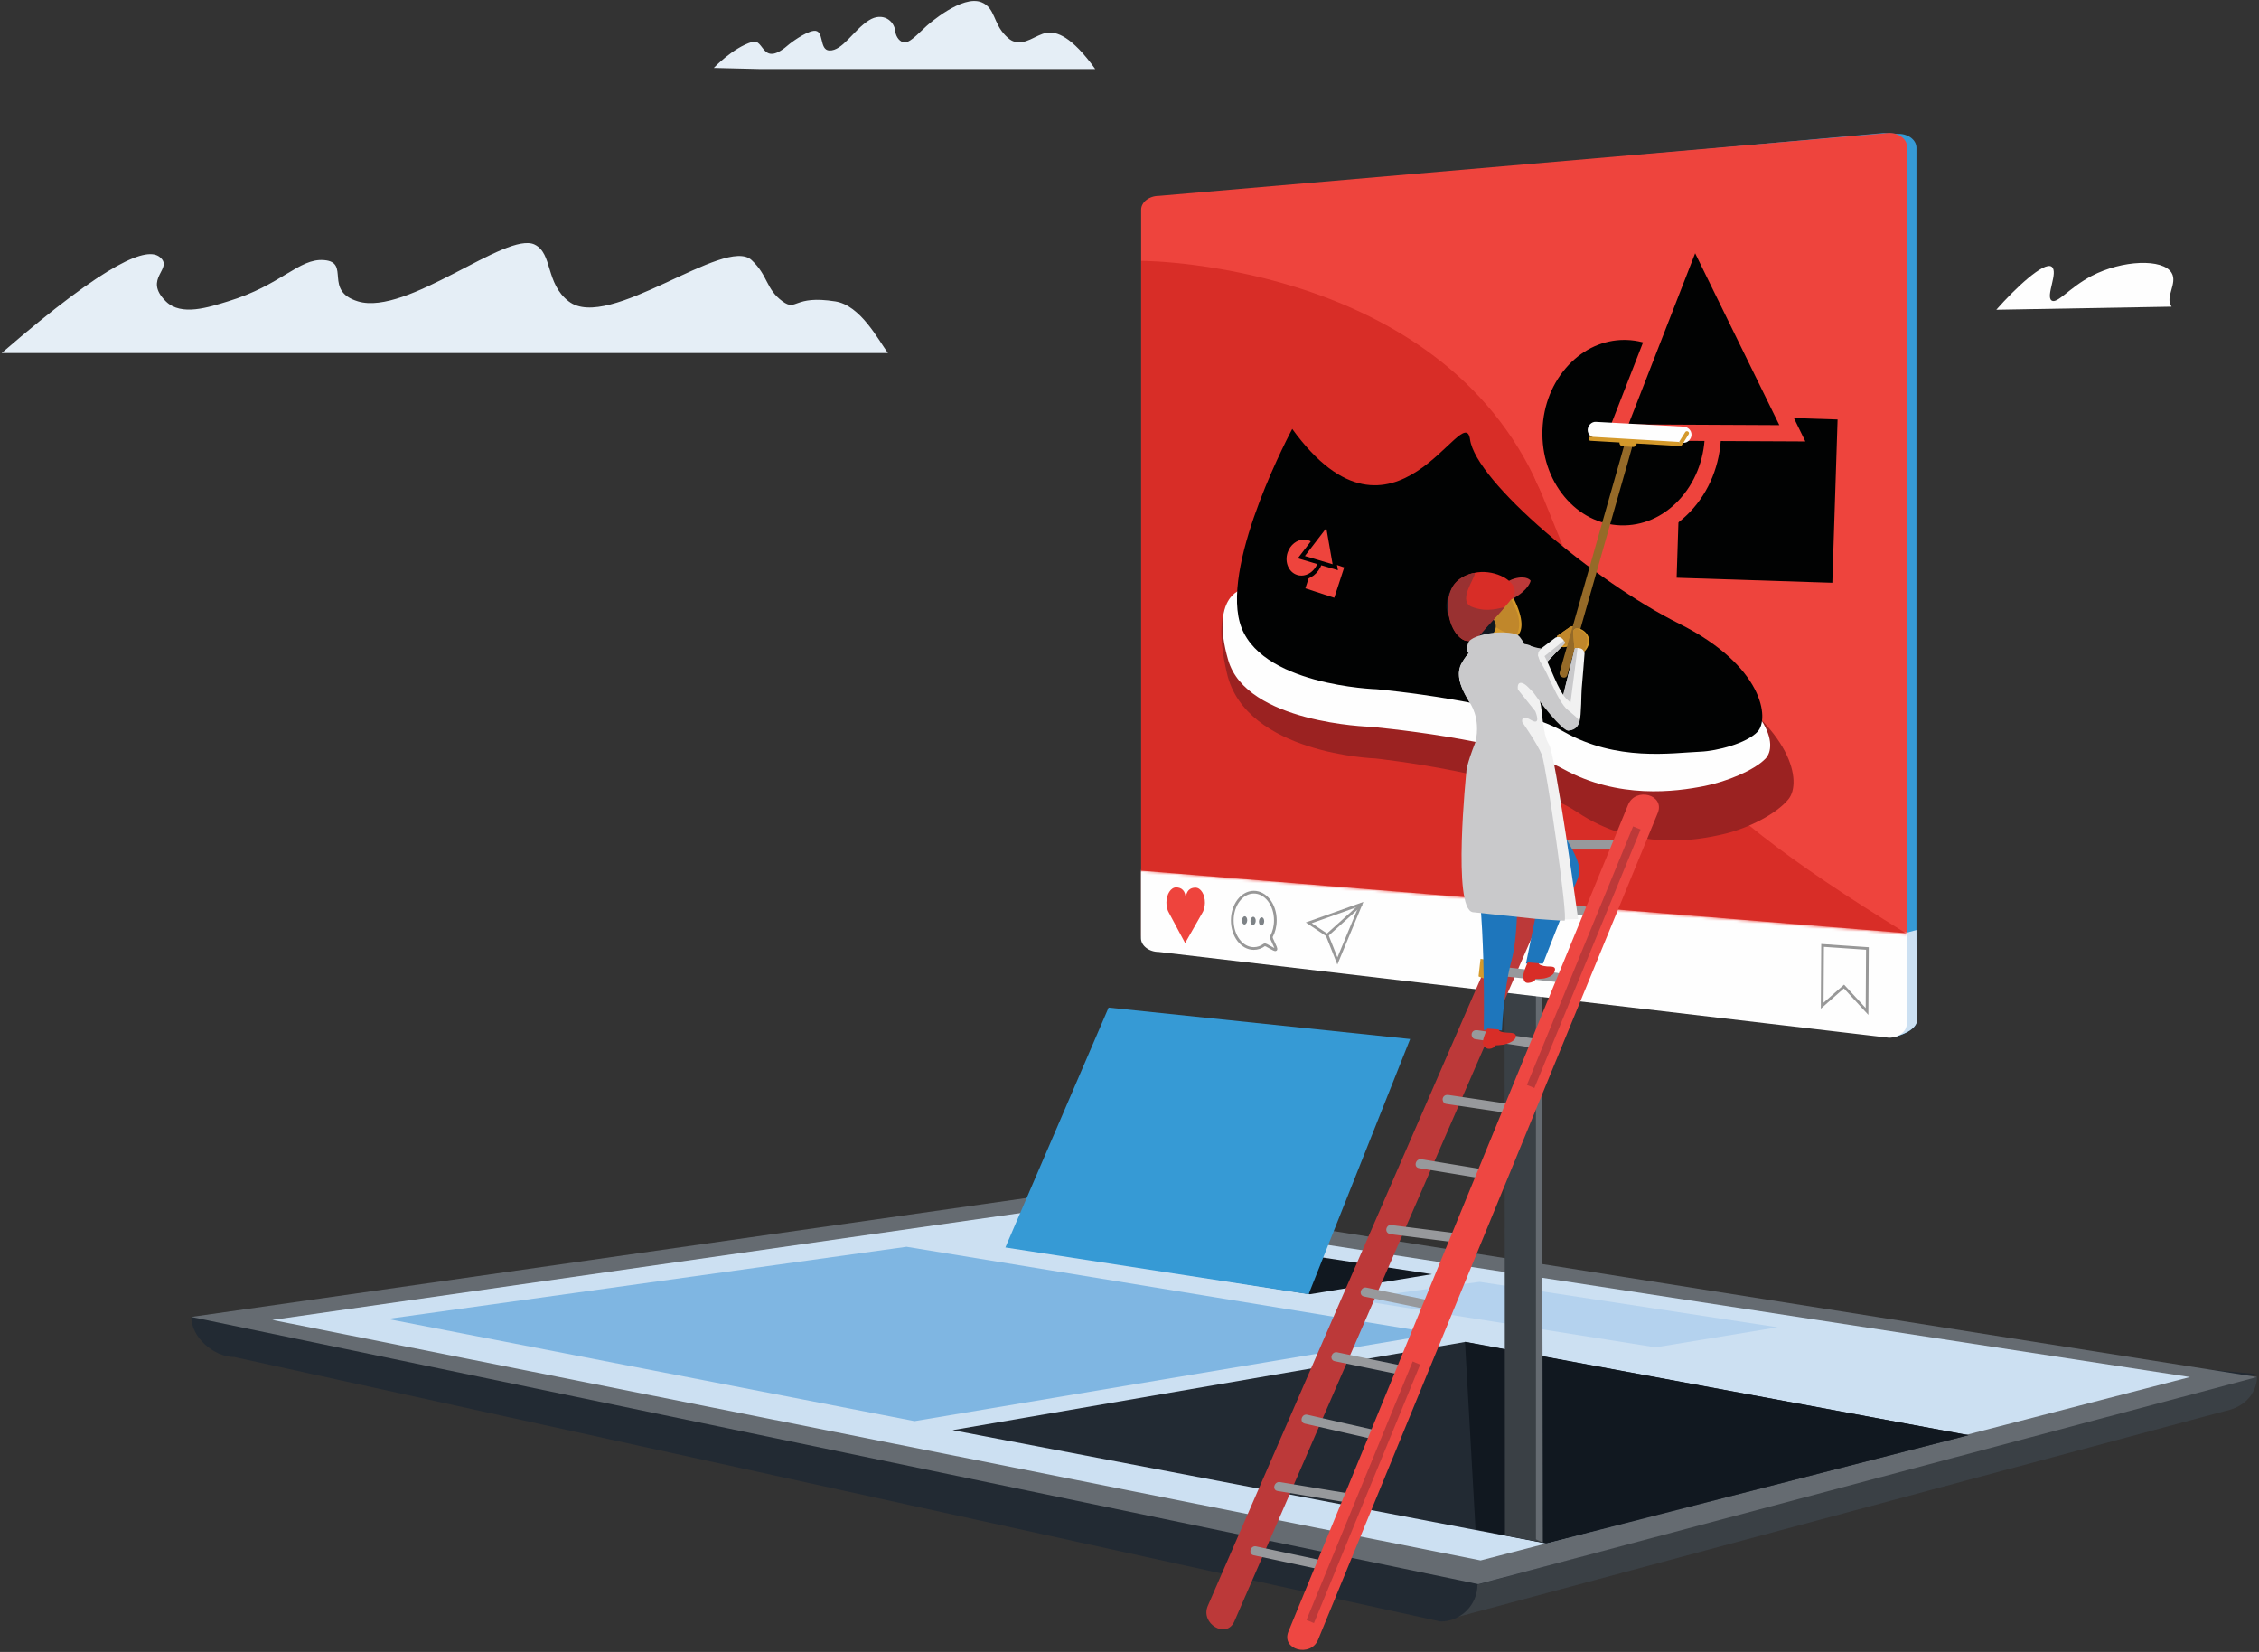 <?xml version="1.0" encoding="UTF-8"?>
<svg width="837px" height="612px" viewBox="0 0 837 612" version="1.1" xmlns="http://www.w3.org/2000/svg" xmlns:xlink="http://www.w3.org/1999/xlink">
    <rect x="0" y="0" width="837" height="612" fill="#333333" stroke="none"/>
    <!-- Generator: Sketch 51.3 (57544) - http://www.bohemiancoding.com/sketch -->
    <title>Group 172</title>
    <desc>Created with Sketch.</desc>
    <defs>
        <polyline id="path-1" points="0.519 33.574 288.01 71.44 286.972 24.293 2.086 0.906"></polyline>
    </defs>
    <g id="Page-1" stroke="none" stroke-width="1" fill="none" fill-rule="evenodd">
        <g id="Desktop-HD-Copy-21" transform="translate(-577, -41)">
            <g id="Group-172" transform="translate(577, 40)">
                <g id="Group-27" transform="translate(0, 0.61)">
                    <path d="M405.806,25.972 L281.666,25.972 L264.471,25.553 C264.471,25.553 271.601,18.004 278.731,15.907 C283.409,14.531 282.086,25.972 292.565,16.645 C292.565,16.645 298.167,12.253 301.495,11.822 C305.572,11.293 303.342,18.96 307.304,19.1 C312.177,19.272 316.239,11.541 321.928,7.938 C327.09,4.67 331.335,8.173 331.684,11.822 C331.833,13.394 332.796,15.483 334.603,16.029 C336.84,16.705 339.954,13.038 343.294,10.035 C343.994,9.406 356.517,-1.661 363.657,1.232 C368.771,3.305 367.956,8.969 372.59,13.602 C373.901,14.912 374.578,15.343 375.343,15.651 C379.774,17.434 383.753,13.237 387.773,12.552 C391.395,11.934 397.085,13.82 405.806,25.972" id="Fill-9" fill="#E5EEF6"></path>
                    <path d="M739.665,115.143 C746.721,107.14 757.374,97.133 760.176,99.191 C762.829,101.14 757.802,110.147 760.176,111.725 C762.239,113.096 766.766,106.903 774.988,102.609 C786.308,96.698 801.37,96.089 804.614,101.47 C806.962,105.363 801.983,110.501 804.614,114.004 L739.665,115.143 Z" id="Fill-10" fill="#FEFEFE"></path>
                    <path d="M533.75,601.108 L514.069,577.367 L836.295,510.545 C836.295,510.545 836.543,520.791 823.921,523.265 L533.75,601.108" id="Fill-11" fill="#3A4045"></path>
                    <path d="M0.607,131.192 C40.769,96.438 54.607,91.94 59.168,95.596 C64.644,99.987 52.709,103.403 61.464,112.046 C67.165,117.674 77.435,114.171 84.429,112.046 C104.323,106.002 110.686,96.035 120.025,96.745 C130.054,97.506 119.671,108.131 132.656,112.046 C150.844,117.531 187.634,85.872 198.105,91.004 C204.877,94.321 201.997,105.329 210.736,112.046 C225.573,123.45 268.636,87.576 278.482,96.745 C284.652,102.489 283.703,107.486 289.964,112.046 C295.305,115.935 293.869,109.589 309.485,112.046 C318.82,113.515 325.335,126.15 329.005,131.192 L0.607,131.192 Z" id="Fill-12" fill="#E5EEF6"></path>
                    <path d="M310.264,459.316 L70.884,488.334 C70.884,495.854 79.264,503.121 86.785,503.121 L533.749,601.108 C541.27,601.108 547.423,594.955 547.423,587.434 L835.923,509.432 L310.264,459.316 Z" id="Fill-13" fill="#222A33"></path>
                    <polygon id="Fill-14" fill="#656B71" points="547.727 587.266 70.823 488.272 399.359 441.497 836.294 510.545"></polygon>
                    <polygon id="Fill-15" fill="#CCE0F2" points="548.593 578.48 100.892 489.385 397.132 447.066 811.423 510.545"></polygon>
                    <polygon id="Fill-16" fill="#111820" points="485.36 479.857 530.563 472.433 420.148 455.604 373.003 462.039"></polygon>
                    <polygon id="Fill-17" fill="#B4D2EE" points="613.434 499.533 658.636 492.108 548.221 475.279 501.076 481.714"></polygon>
                    <polygon id="Fill-18" fill="#369AD5" points="372.508 462.534 484.866 479.857 522.484 385.318 410.754 373.667"></polygon>
                    <polygon id="Fill-19" fill="#7FB6E2" points="143.583 489.014 335.88 462.285 532.383 494.458 338.85 526.879"></polygon>
                    <polygon id="Fill-20" fill="#222A33" points="352.956 530.22 542.777 497.552 729.382 532.076 572.724 572.169"></polygon>
                    <polygon id="Fill-21" fill="#111820" points="542.807 497.467 546.717 566.97 573.078 572.155 729.381 532.076"></polygon>
                    <path d="M571.613,571.83 L571.236,292.367 C571.236,289.86 568.129,287.809 564.331,287.809 C560.533,287.809 557.426,289.86 557.426,292.367 L557.604,569.224 L571.613,571.83 Z" id="Fill-22" fill="#3A4045"></path>
                    <path d="M571.613,571.83 L571.236,292.367 C571.236,289.86 570.279,288.745 566.482,288.745 L569.089,289.179 L569.089,570.662 L571.613,571.83 Z" id="Fill-23" fill="#656B71"></path>
                    <path d="M699.937,384.777 L689.847,382.428 L436.699,352.272 C433.105,352.272 430.164,349.952 430.164,347.117 L430.164,78.347 C430.164,75.512 433.105,73.193 436.699,73.193 L697.842,49.681 L703.55,49.996 C707.145,49.996 710.085,52.315 710.085,55.151 L710.085,378.906 C710.085,381.741 703.532,384.777 699.937,384.777" id="Fill-24" fill="#369AD5"></path>
                    <path d="M429.418,352.034 C425.783,352.034 422.809,349.715 422.809,346.879 L422.809,78.11 C422.809,75.274 425.783,72.955 429.418,72.955 L699.994,49.651 C703.629,49.651 706.602,51.969 706.602,54.804 L706.602,378.56 C706.602,381.396 703.629,383.714 699.994,383.714 L429.418,352.034 Z" id="Fill-25" fill="#EE443D"></path>
                    <path d="M706.395,345.921 L710.085,344.942 L710.201,379.084 C710.201,379.084 709.624,382.796 701.206,384.652 L706.395,345.921 Z" id="Fill-26" fill="#CCE0F2"></path>
                </g>
                <g id="Group-30" transform="translate(420, 322.61)">
                    <mask id="mask-2" fill="white">
                        <use xlink:href="#path-1"></use>
                    </mask>
                    <g id="Clip-29"></g>
                    <path d="M279.873,62.845 L9.362,31.056 C5.719,31.056 2.737,28.737 2.737,25.902 L2.737,-242.868 C2.737,-245.703 5.719,-248.023 9.362,-248.023 L279.873,-271.22 C283.517,-271.22 286.498,-268.901 286.498,-266.065 L286.498,57.69 C286.498,60.525 283.517,62.845 279.873,62.845" id="Fill-28" fill="#FEFEFE" mask="url(#mask-2)"></path>
                </g>
                <g id="Group-171" transform="translate(422, 79.61)">
                    <path d="M159.633,222.173 L30.446,519.156" id="Fill-31" fill="#222A33"></path>
                    <path d="M154.713,219.298 C140.105,252.88 125.497,286.462 110.889,320.043 C87.776,373.175 64.664,426.308 41.552,479.44 C36.21,491.719 30.867,504 25.526,516.279 C22.63,522.938 32.444,528.745 35.365,522.03 C49.973,488.449 64.581,454.866 79.19,421.284 C102.302,368.152 125.414,315.022 148.526,261.889 C153.868,249.608 159.21,237.328 164.552,225.048 C167.448,218.392 157.634,212.583 154.713,219.298" id="Fill-33" fill="#BC3939"></path>
                    <path d="M0.852,18.029 C5.017,18.029 115.303,19.816 149.837,105.825 C184.37,191.834 196.574,212.994 284.137,267.084 L0.852,243.952 L0.852,18.029 Z" id="Fill-35" fill="#D82D27"></path>
                    <path d="M179.608,232.714 L156.625,232.714 L154.141,232.714 C151.942,232.714 151.938,236.132 154.141,236.132 L171.704,236.132 L174.187,236.132 C176.387,236.132 178.287,232.714 176.084,232.714 L179.608,232.714 Z" id="Fill-37" fill="#97999C"></path>
                    <path d="M164.579,257.109 C158.743,256.876 152.906,256.643 147.069,256.41 C146.229,256.376 145.39,256.342 144.549,256.309 C142.35,256.221 142.353,259.64 144.549,259.728 C150.386,259.961 156.223,260.194 162.058,260.427 C162.899,260.461 163.739,260.494 164.579,260.527 C166.779,260.615 166.775,257.197 164.579,257.109" id="Fill-39" fill="#97999C"></path>
                    <path d="M154.902,281.791 C149.095,281.157 143.289,280.524 137.481,279.892 C136.645,279.8 135.809,279.709 134.974,279.618 C134.054,279.518 133.264,280.475 133.264,281.327 C133.264,282.334 134.052,282.936 134.974,283.036 C140.781,283.669 146.588,284.303 152.394,284.936 C153.23,285.027 154.066,285.118 154.902,285.209 C155.821,285.31 156.611,284.352 156.611,283.5 C156.611,282.493 155.824,281.892 154.902,281.791" id="Fill-41" fill="#97999C"></path>
                    <path d="M148.557,306.462 L128.295,303.481 C127.336,303.339 126.377,303.197 125.418,303.057 C124.498,302.921 123.593,303.286 123.317,304.25 C123.085,305.053 123.598,306.219 124.51,306.353 C131.264,307.348 138.018,308.341 144.771,309.336 C145.73,309.478 146.689,309.618 147.648,309.76 C148.568,309.896 149.474,309.529 149.75,308.565 C149.981,307.762 149.468,306.598 148.557,306.462" id="Fill-43" fill="#97999C"></path>
                    <path d="M137.816,330.464 C131.063,329.466 124.31,328.469 117.556,327.469 C116.598,327.327 115.639,327.187 114.68,327.045 C113.76,326.909 112.854,327.274 112.578,328.238 C112.347,329.041 112.86,330.205 113.771,330.341 C120.525,331.339 127.278,332.337 134.031,333.336 C134.99,333.478 135.949,333.62 136.908,333.762 C137.828,333.897 138.733,333.531 139.009,332.567 C139.241,331.764 138.728,330.599 137.816,330.464" id="Fill-45" fill="#97999C"></path>
                    <path d="M127.737,354.652 C121.016,353.544 114.295,352.435 107.574,351.327 C106.603,351.168 105.633,351.007 104.662,350.847 C102.509,350.492 101.584,353.786 103.753,354.143 C110.474,355.252 117.195,356.36 123.917,357.468 C124.887,357.629 125.858,357.789 126.829,357.948 C128.98,358.303 129.906,355.009 127.737,354.652" id="Fill-47" fill="#97999C"></path>
                    <path d="M116.554,378.152 L96.237,375.58 C95.275,375.459 94.314,375.337 93.352,375.215 C92.428,375.098 91.652,376.085 91.643,376.924 C91.632,377.944 92.44,378.518 93.352,378.633 C100.124,379.491 106.897,380.347 113.669,381.205 C114.631,381.327 115.593,381.448 116.554,381.57 C117.478,381.687 118.255,380.701 118.263,379.861 C118.274,378.841 117.466,378.267 116.554,378.152" id="Fill-49" fill="#97999C"></path>
                    <path d="M107.216,403.069 C100.529,401.71 93.842,400.35 87.155,398.991 C86.202,398.797 85.25,398.603 84.297,398.41 C82.15,397.973 81.231,401.267 83.389,401.706 L103.448,405.784 C104.402,405.978 105.355,406.172 106.307,406.365 C108.454,406.801 109.373,403.507 107.216,403.069" id="Fill-51" fill="#97999C"></path>
                    <path d="M96.367,427.091 L76.316,422.966 C75.364,422.769 74.412,422.572 73.46,422.377 C71.312,421.935 70.394,425.231 72.551,425.673 C79.234,427.048 85.918,428.425 92.601,429.8 C93.554,429.995 94.506,430.192 95.458,430.387 C97.605,430.829 98.523,427.534 96.367,427.091" id="Fill-53" fill="#97999C"></path>
                    <path d="M90.677,451.945 C82.424,450.068 74.171,448.192 65.919,446.315 L62.392,445.512 C60.249,445.025 59.336,448.32 61.483,448.809 C69.737,450.685 77.99,452.562 86.24,454.439 L89.769,455.242 C91.91,455.728 92.825,452.433 90.677,451.945" id="Fill-55" fill="#97999C"></path>
                    <path d="M79.716,474.993 C71.722,473.672 63.729,472.349 55.736,471.027 C54.581,470.837 53.427,470.645 52.272,470.455 C50.12,470.098 49.195,473.392 51.363,473.751 C59.357,475.073 67.35,476.394 75.343,477.717 C76.498,477.908 77.653,478.098 78.807,478.29 C80.959,478.645 81.884,475.352 79.716,474.993" id="Fill-57" fill="#97999C"></path>
                    <path d="M66.306,499.156 C59.632,497.734 52.958,496.311 46.285,494.889 C45.333,494.686 44.383,494.484 43.432,494.281 C41.286,493.824 40.369,497.119 42.524,497.578 C49.197,499 55.87,500.423 62.544,501.844 C63.495,502.047 64.447,502.25 65.397,502.452 C67.542,502.91 68.459,499.615 66.306,499.156" id="Fill-59" fill="#97999C"></path>
                    <polygon id="Fill-61" fill="#010202" points="259.811 140.388 196.129 138.333 198.275 71.847 261.956 73.902"></polygon>
                    <path d="M199.224,135.432 L256.909,137.293 L258.861,76.804 L201.176,74.943 L199.224,135.432 Z M262.711,143.484 L193.035,141.236 L195.373,68.752 L265.05,71 L262.711,143.484 Z" id="Fill-63" fill="#EE443D"></path>
                    <path d="M212.675,82.744 C212.011,103.369 196.659,119.61 178.387,119.02 C160.114,118.431 145.843,101.234 146.507,80.609 C147.173,59.985 162.524,43.744 180.797,44.333 C199.069,44.923 213.341,62.12 212.675,82.744" id="Fill-65" fill="#010202"></path>
                    <path d="M179.831,47.318 C172.18,47.318 164.894,50.585 159.229,56.577 C153.258,62.896 149.805,71.465 149.506,80.706 C149.208,89.947 152.102,98.721 157.654,105.412 C163.119,111.997 170.517,115.765 178.483,116.022 C186.479,116.272 194.075,112.995 199.954,106.776 C205.926,100.458 209.379,91.889 209.678,82.648 C209.976,73.406 207.082,64.632 201.529,57.942 C196.064,51.357 188.667,47.589 180.7,47.332 C180.41,47.323 180.119,47.318 179.831,47.318 M179.361,122.036 C179.005,122.036 178.648,122.03 178.29,122.019 C168.583,121.706 159.614,117.169 153.037,109.244 C146.547,101.424 143.164,91.221 143.51,80.513 C143.854,69.805 147.889,59.84 154.869,52.456 C161.943,44.972 171.164,41.032 180.893,41.335 C190.601,41.648 199.569,46.185 206.146,54.11 C212.637,61.929 216.019,72.133 215.674,82.841 C215.329,93.549 211.295,103.513 204.314,110.898 C197.501,118.106 188.676,122.036 179.361,122.036" id="Fill-67" fill="#EE443D"></path>
                    <polygon id="Fill-69" fill="#010202" points="177.004 81.593 205.773 7.757 242.095 81.907"></polygon>
                    <path d="M181.383,78.614 L237.274,78.884 L206.085,15.216 L181.383,78.614 Z M246.916,84.93 L172.624,84.572 L205.458,0.297 L246.916,84.93 Z" id="Fill-71" fill="#EE443D"></path>
                    <path d="M38.599,139.916 C38.599,139.916 25.609,141.089 32.623,170.904 C39.637,200.718 87.567,202.374 87.567,202.374 C87.567,202.374 141.207,208.082 162.383,222.25 C183.837,236.605 206.02,232.975 217.199,230.256 C225.711,228.186 236.256,222.94 240.695,217.419 C245.579,211.342 242.658,191.332 208.756,171.456 C174.856,151.58 125.426,110.924 123.088,91.047 C120.749,71.171 79.515,206.17 38.599,139.916" id="Fill-73" fill="#9B2221"></path>
                    <path d="M38.056,139.808 C38.056,139.808 26.341,142.414 33.052,165.871 C39.762,189.328 85.618,190.631 85.618,190.631 C85.618,190.631 136.938,195.122 157.197,206.269 C177.722,217.563 198.945,214.707 209.64,212.568 C217.785,210.939 227.873,206.812 232.119,202.469 C236.793,197.687 233.997,181.944 201.564,166.306 C169.129,150.668 123.644,113.745 121.408,98.107 C119.17,82.469 77.202,191.934 38.056,139.808" id="Fill-75" fill="#FEFEFE"></path>
                    <path d="M56.8,80.296 C56.8,80.296 30.879,128.513 37.36,151.97 C43.84,175.428 88.12,176.731 88.12,176.731 C88.12,176.731 137.678,181.221 157.241,192.369 C177.062,203.662 197.487,200.297 208.012,199.862 C214.106,199.611 225.098,196.821 229.198,192.477 C233.711,187.696 231.404,168.043 200.084,152.405 C168.764,136.767 124.841,99.844 122.681,84.207 C120.521,68.567 94.6,132.423 56.8,80.296" id="Fill-77" fill="#010202"></path>
                    <path d="M186.732,221.059 L60.885,527.323" id="Fill-79" fill="#222A33"></path>
                    <path d="M181.238,219.545 C167.079,254.003 152.921,288.461 138.761,322.918 C116.176,377.88 93.592,432.842 71.009,487.803 C65.802,500.472 60.597,513.14 55.391,525.809 C52.607,532.586 63.626,535.538 66.38,528.838 C80.539,494.38 94.698,459.922 108.856,425.464 C131.441,370.503 154.025,315.541 176.609,260.579 C181.815,247.911 187.02,235.243 192.226,222.574 C195.01,215.797 183.992,212.844 181.238,219.545" id="Fill-81" fill="#EE4742"></path>
                    <g id="Group-86" transform="translate(145, 228)">
                        <path d="M39.479,0.112 L0.128,95.889" id="Fill-83" fill="#222A33"></path>
                        <path d="M39.479,0.112 L0.128,95.889" id="Stroke-85" stroke="#BC3939" stroke-width="3"></path>
                    </g>
                    <polygon id="Fill-87" fill="#EE443D" points="72.874 143.839 60.675 139.855 64.834 127.117 77.034 131.102"></polygon>
                    <path d="M61.661,139.354 L72.373,142.852 L76.048,131.603 L65.335,128.104 L61.661,139.354 Z M73.376,144.826 L59.687,140.356 L64.333,126.13 L78.02,130.601 L73.376,144.826 Z" id="Fill-89" fill="#010202"></path>
                    <path d="M67.006,130.036 C65.715,133.987 61.831,136.264 58.331,135.12 C54.83,133.977 53.039,129.847 54.329,125.896 C55.619,121.945 59.503,119.668 63.004,120.812 C66.504,121.955 68.296,126.085 67.006,130.036" id="Fill-91" fill="#EE443D"></path>
                    <path d="M61.149,121.3 C58.556,121.3 56.028,123.213 55.072,126.139 C53.918,129.674 55.489,133.369 58.574,134.377 C61.657,135.386 65.107,133.328 66.262,129.793 C67.416,126.258 65.844,122.563 62.76,121.556 C62.23,121.383 61.688,121.3 61.149,121.3 M60.178,136.197 C59.48,136.197 58.778,136.09 58.087,135.864 C54.182,134.589 52.163,130.008 53.585,125.653 C55.006,121.299 59.335,118.793 63.247,120.068 C67.151,121.343 69.171,125.924 67.749,130.279 C66.578,133.864 63.432,136.197 60.178,136.197" id="Fill-93" fill="#010202"></path>
                    <polygon id="Fill-95" fill="#EE443D" points="60.172 127.804 69.895 115.145 72.742 131.531"></polygon>
                    <path d="M61.486,127.378 L71.755,130.422 L69.428,117.036 L61.486,127.378 Z M73.729,132.64 L58.857,128.231 L70.359,113.254 L73.729,132.64 Z" id="Fill-97" fill="#010202"></path>
                    <g id="Group-102" transform="translate(63, 426)">
                        <path d="M39.808,0.348 L0.458,96.125" id="Fill-99" fill="#222A33"></path>
                        <path d="M39.808,0.348 L0.458,96.125" id="Stroke-101" stroke="#BC3939" stroke-width="3"></path>
                    </g>
                    <path d="M126.556,276.616 L126.231,279.544 L125.834,283.11 C125.834,283.11 127.181,283.787 127.868,283.832 C128.435,283.869 130.098,283.438 130.098,283.438 C130.098,283.438 130.92,280.529 131.195,279.559 L131.804,277.403 L126.556,276.616 Z" id="Fill-127" fill="#D4992B"></path>
                    <path d="M126.614,224.991 L150.664,224.185 C150.664,224.185 154.148,224.682 159.685,234.505 C165.129,244.159 163.378,245.364 159.685,253.183 C158.943,254.754 149.694,278.378 149.694,278.378 L143.396,278.378 L148.608,252.749 L140.157,246.737 C140.157,246.737 140.87,266.872 138.019,277.343 C135.168,287.812 134.491,303.137 134.491,303.137 L127.758,302.921 C127.758,302.921 128.753,256.402 123.5,235.575 C121.517,227.715 126.614,224.991 126.614,224.991" id="Fill-129" fill="#1E76BC"></path>
                    <path d="M125.123,187.324 C123.512,180.915 115.669,174.281 119.696,166.957 C123.724,159.633 128.345,159.94 128.345,159.94 C129.149,160.856 134.788,157.524 138.814,159.94 C142.355,162.065 148.69,161.464 149.496,165.126 C150.302,168.788 147.886,178.858 148.69,181.605 C149.496,184.351 149.496,193.506 151.912,197.168 C154.328,200.83 162.727,261.87 162.727,261.87 L153.802,262.13 C153.802,262.13 125.026,214.987 123.627,214.987 C123.627,214.987 126.815,196.855 125.123,187.324" id="Fill-131" fill="#F1F1F1"></path>
                    <path d="M127.539,140.611 C127.539,140.611 134.788,134.972 138.814,143.028 C142.842,151.081 142.036,155.108 140.426,156.719 C138.814,158.329 133.982,158.329 133.982,158.329 C133.982,158.329 129.955,157.524 126.733,155.108 C125.293,154.028 121.096,146.249 127.539,140.611" id="Fill-135" fill="#D4992B"></path>
                    <path d="M136.181,139.805 L138.278,144.22 L140.115,148.155 C140.115,148.155 141.819,152.691 140.207,155.913 C139.723,156.882 138.364,156.758 136.7,156.111 C132.832,154.606 127.322,150.275 127.322,150.275 L136.181,139.805 Z" id="Fill-137" fill="#C0872B"></path>
                    <g id="arm-brush" transform="translate(132, 76.705)">
                        <path d="M22.826,80.384 C22.826,80.384 27.211,77.285 27.755,76.963 C29.716,75.801 31.154,79.659 29.193,82.552 C27.233,85.446 23.27,84.167 23.27,84.167 L22.826,80.384 Z" id="Fill-103" fill="#D4992B"></path>
                        <path d="M29.468,77.254 C29.468,77.254 29.933,79.603 29.596,80.615 C29.041,82.293 28.384,83.195 25.62,83.803 C25.052,83.928 23.312,84.141 23.312,84.141 L22.895,80.349 C22.895,80.349 24.835,78.906 26.337,77.915 C27.735,76.992 28.392,76.177 29.468,77.254" id="Fill-105" fill="#C0872B"></path>
                        <path d="M25.874,82.926 C25.874,82.926 24.912,79.862 22.365,80.885 C22.365,80.885 13.083,87.9 11.864,88.882 C10.645,89.864 3.779,94.164 2.119,96.083 C0.403,98.066 1.029,100.535 1.556,101.442 C1.978,102.17 6.372,102.984 7.812,101.716 C9.25,100.448 25.874,82.926 25.874,82.926" id="Fill-107" fill="#F1F1F1"></path>
                        <path d="M25.887,82.929 L13.566,95.758 L7.811,96.189 L25.433,82.003 C25.433,82.003 25.64,82.353 25.7,82.477 C25.753,82.585 25.887,82.929 25.887,82.929" id="Fill-109" fill="#C9C9CB"></path>
                        <path d="M26.709,94.767 C27.501,91.979 28.294,89.191 29.087,86.403 C30.991,79.708 32.896,73.013 34.8,66.318 C37.104,58.219 39.407,50.119 41.71,42.02 C43.701,35.019 45.692,28.019 47.684,21.019 C48.648,17.626 49.668,14.243 50.58,10.835 C50.593,10.784 50.608,10.733 50.623,10.683 C51.147,8.837 48.35,7.751 47.821,9.608 C47.028,12.396 46.235,15.184 45.442,17.972 C43.538,24.667 41.634,31.362 39.73,38.058 C37.427,46.157 35.123,54.256 32.819,62.355 C30.828,69.355 28.838,76.356 26.847,83.356 C25.882,86.749 24.861,90.132 23.95,93.54 C23.937,93.591 23.921,93.642 23.906,93.692 C23.382,95.538 26.181,96.624 26.709,94.767" id="Fill-111" fill="#956A28"></path>
                        <path d="M37.264,6.971 C46.753,7.485 56.243,8 65.732,8.514 C67.067,8.586 68.401,8.658 69.735,8.731 C71.354,8.819 72.735,7.289 72.735,5.731 C72.735,4.033 71.359,2.819 69.735,2.731 C60.245,2.217 50.756,1.702 41.267,1.188 C39.933,1.116 38.599,1.043 37.264,0.971 C35.645,0.883 34.264,2.412 34.264,3.971 C34.264,5.668 35.64,6.883 37.264,6.971" id="Fill-113" fill="#FEFEFE"></path>
                        <path d="M70.39,4.787 C69.558,6.126 68.725,7.466 67.893,8.805 C68.109,8.681 68.325,8.558 68.54,8.433 C58.835,7.863 49.131,7.292 39.427,6.721 C38.054,6.641 36.682,6.559 35.31,6.479 C34.345,6.422 34.348,7.922 35.31,7.979 C45.014,8.55 54.718,9.12 64.423,9.691 C65.795,9.772 67.167,9.853 68.54,9.933 C68.805,9.949 69.053,9.778 69.188,9.562 C70.02,8.223 70.853,6.883 71.686,5.544 C72.197,4.722 70.9,3.968 70.39,4.787" id="Fill-115" fill="#D4992B"></path>
                        <path d="M51.013,10.274 L47.264,10.041 C46.548,9.998 45.999,9.376 46.044,8.661 C46.088,7.944 46.71,7.396 47.425,7.441 L51.175,7.673 C51.89,7.718 52.439,8.339 52.395,9.055 C52.35,9.771 51.729,10.319 51.013,10.274" id="Fill-117" fill="#D4992B"></path>
                        <path d="M29.351,84.78 C29.351,84.78 28.92,79.428 28.92,78.796 C28.92,76.516 32.972,77.246 34.462,80.407 C35.953,83.568 32.832,86.326 32.832,86.326 L29.351,84.78 Z" id="Fill-119" fill="#D4992B"></path>
                        <path d="M30.045,77.47 C30.045,77.47 32.302,78.267 33.002,79.073 C34.161,80.406 34.603,81.43 33.719,84.117 C33.536,84.672 32.833,86.277 32.833,86.277 L29.357,84.702 C29.357,84.702 29.106,82.298 29.018,80.499 C28.936,78.826 28.569,77.847 30.045,77.47" id="Fill-121" fill="#C0872B"></path>
                        <path d="M29.502,84.867 C29.502,84.867 32.601,84.024 33.113,86.72 C33.113,86.72 32.216,98.32 32.046,99.876 C31.876,101.432 31.961,109.534 31.241,111.966 C30.497,114.48 28.081,115.286 27.034,115.332 C26.191,115.369 23.137,112.108 23.428,110.213 C23.718,108.317 29.502,84.867 29.502,84.867" id="Fill-123" fill="#F1F1F1"></path>
                        <path d="M22.78,111.63 L26.648,114.641 L30.516,84.74 C30.516,84.74 30.11,84.755 29.973,84.772 C29.853,84.784 29.492,84.858 29.492,84.858 L22.78,111.63 Z" id="Fill-125" fill="#C9C9CB"></path>
                    </g>
                    <g id="upper-arm" transform="translate(141, 159.705)">
                        <path d="M1.001,1.902 C1.001,1.902 -2.713,9.558 4.166,15.709 C11.045,21.859 15.816,32.625 17.771,31.63 L19.726,30.635 C19.863,26.08 21.841,24.438 17.863,21.028 C14.141,17.837 11.356,7.701 8.591,3.662 C7.913,2.672 7.236,2.048 6.547,1.983 C3.047,1.652 4.229,-0.004 1.001,1.902" id="Fill-133" fill="#F1F1F1"></path>
                        <path d="M3.004,15.019 C7.664,22.386 15.895,32.325 17.951,32.325 C20.006,32.325 21.455,31.259 21.921,29.741 C22.388,28.224 21.749,27.991 17.771,24.581 C14.049,21.39 10.699,11.294 7.934,7.255 C5.169,3.216 8.623,1.967 7.934,1.902 C4.434,1.571 4.229,-0.004 1.001,1.902 C1.001,1.902 -1.655,7.652 3.004,15.019 Z" id="Fill-133" fill="#C9C9CB"></path>
                    </g>
                    <path d="M147.673,163.968 C148.605,163.968 146.808,162.447 145.257,160.746 C143.521,158.842 126.294,159.982 126.294,159.982 C126.294,159.982 122.707,161.552 119.485,167.189 C116.263,172.827 122.621,181.761 122.621,181.761 C122.621,181.761 126.733,187.341 124.719,196.192 C121.133,205.279 121.308,207.344 121.308,207.344 C121.308,207.344 116.017,258.282 123.714,259.332 L146.804,261.781 C146.804,261.781 156.04,262.48 157.65,262.48 C159.261,262.48 150.895,205.043 149.285,201.016 C147.673,196.989 142.036,188.935 142.036,188.935 C142.036,188.935 141.23,185.714 145.257,188.13 C149.285,190.546 146.869,184.908 146.869,184.908 L140.425,176.854 C140.425,176.854 139.828,173.719 142.139,174.481 C143.965,175.083 145.857,178.223 146.571,177.931 C146.726,177.867 148.411,179.67 148.402,178.895 C149.644,172.713 149.401,167.737 147.673,163.968 Z" id="Fill-139" fill="#C9C9CB"></path>
                    <path d="M115.649,150.993 C112.753,147.373 114.094,142.851 115.378,140.242 C117.498,135.933 123.587,135.312 125.308,134.972 C132.021,133.647 138.581,137.5 138.943,140.893 C139.189,143.186 136.746,143.598 134.056,143.989 C123.815,145.475 131.45,150.993 131.45,150.993 C131.45,150.993 135.302,156.17 125.749,159.301 C125.749,159.301 123.468,160.766 115.649,150.993" id="Fill-141" fill="#111820"></path>
                    <path d="M128.088,144.403 C128.088,144.403 134.385,137.056 139.109,135.744 C143.831,134.432 145.143,136.531 145.143,136.531 C145.143,136.531 144.557,139.814 138.815,143.027 C133.073,146.24 128.088,144.403 128.088,144.403" id="Fill-143" fill="#BC3939"></path>
                    <path d="M116.082,139.213 C118.402,134.991 122.688,133.993 124.141,133.655 C130.885,132.086 138.832,135.847 139.251,140.14 C139.355,141.211 138.978,142.19 137.12,144.441 C136.607,145.062 135.981,145.78 135.222,146.624 C127.481,155.217 123.611,159.514 120.863,158.685 C116.04,157.23 112.312,146.071 116.082,139.213" id="Fill-145" fill="#D82D27"></path>
                    <path d="M135.221,146.624 C134.421,147.736 132.49,149.782 129.502,153.03 C126.773,155.997 124.457,160.063 120.863,158.686 C114.882,156.393 112.839,145.385 115.957,139.184 C118.207,134.708 123.87,133.645 124.14,133.656 C125.729,133.718 119.705,141.161 121.589,144.722 C122.266,146.002 123.604,146.376 125.367,146.84 C130.991,148.318 135.867,145.726 135.221,146.624" id="Fill-147" fill="#993131"></path>
                    <path d="M136.251,303.948 C133.011,303.763 133.32,302.767 133.32,302.767 L129.057,302.439 C129.057,302.439 127.252,306.406 127.417,307.797 C127.598,309.324 129.21,310.683 131.309,309.503 C131.899,309.17 132.14,308.672 132.14,308.672 C132.14,308.672 134.496,308.53 135.092,308.398 C137.975,307.761 139.53,306.616 139.662,305.391 C139.813,303.986 137.781,304.036 136.251,303.948" id="Fill-149" fill="#D82D27"></path>
                    <path d="M151.227,279.423 C147.996,279.113 148.122,278.243 148.122,278.243 L144.033,277.914 C144.033,277.914 142.228,281.88 142.393,283.272 C142.574,284.798 142.933,286.409 146.285,284.978 C146.837,284.741 146.875,284.015 146.875,284.015 C146.875,284.015 149.495,284 150.211,283.841 C153.032,283.221 154.003,282.079 154.157,280.604 C154.302,279.199 152.254,279.522 151.227,279.423" id="Fill-151" fill="#D82D27"></path>
                    <path d="M142.853,159.952 C142.853,159.952 141.291,157.241 140.425,156.719 C138.356,155.471 133.193,155.562 130.798,155.88 C128.563,156.176 123.705,157.19 122.328,158.975 C121.722,159.759 121.167,162.034 121.676,162.884 C122.312,163.948 126.075,165.165 126.075,165.165 L142.853,159.952 Z" id="Fill-153" fill="#C9C9CB"></path>
                    <path d="M20.962,250.237 C18.995,250.21 17.385,251.373 17.343,254.465 L17.32,254.465 C17.362,251.373 15.784,250.166 13.818,250.139 C11.852,250.112 10.224,252.597 10.182,255.69 C10.16,257.243 10.543,258.653 11.179,259.676 L17.099,270.748 L17.098,270.79 L17.109,270.769 L17.12,270.79 L17.121,270.749 L23.34,259.841 C24.003,258.836 24.425,257.437 24.445,255.884 C24.488,252.792 22.928,250.263 20.962,250.237" id="Fill-155" fill="#EE443D"></path>
                    <path d="M50.546,262.336 C50.546,264.585 50.004,266.665 49.082,268.368 C48.721,269.034 51.176,272.654 50.709,273.192 C50.299,273.665 46.978,271.072 46.5,271.428 C45.324,272.303 43.963,272.799 42.515,272.789 C38.122,272.762 34.582,268.095 34.582,262.364 C34.582,256.634 38.122,251.954 42.515,251.911 C46.938,251.868 50.546,256.535 50.546,262.336 Z" id="Stroke-157" stroke="#989898"></path>
                    <path d="M40.124,262.426 C40.073,263.265 39.594,263.92 39.055,263.887 C38.517,263.854 38.122,263.148 38.173,262.31 C38.225,261.471 38.702,260.817 39.241,260.848 C39.78,260.88 40.176,261.586 40.124,262.426" id="Fill-159" fill="#7D8286"></path>
                    <path d="M43.267,262.618 C43.216,263.458 42.737,264.112 42.198,264.079 C41.66,264.046 41.265,263.34 41.316,262.502 C41.368,261.663 41.845,261.009 42.384,261.041 C42.923,261.072 43.319,261.778 43.267,262.618" id="Fill-161" fill="#7D8286"></path>
                    <path d="M46.411,262.811 C46.36,263.651 45.881,264.305 45.342,264.272 C44.804,264.239 44.409,263.533 44.46,262.695 C44.512,261.856 44.989,261.203 45.528,261.234 C46.067,261.265 46.463,261.972 46.411,262.811" id="Fill-163" fill="#7D8286"></path>
                    <polygon id="Stroke-165" stroke="#989898" points="62.925 263.267 82.266 256.387 73.525 277.4 69.727 267.843"></polygon>
                    <path d="M82.451,256.387 L69.726,267.844" id="Stroke-167" stroke="#989898"></path>
                    <polygon id="Stroke-169" stroke="#989898" points="253.299 271.639 269.912 272.777 269.77 296.111 261.232 286.865 253.156 293.972"></polygon>
                </g>
            </g>
        </g>
    </g>
</svg>